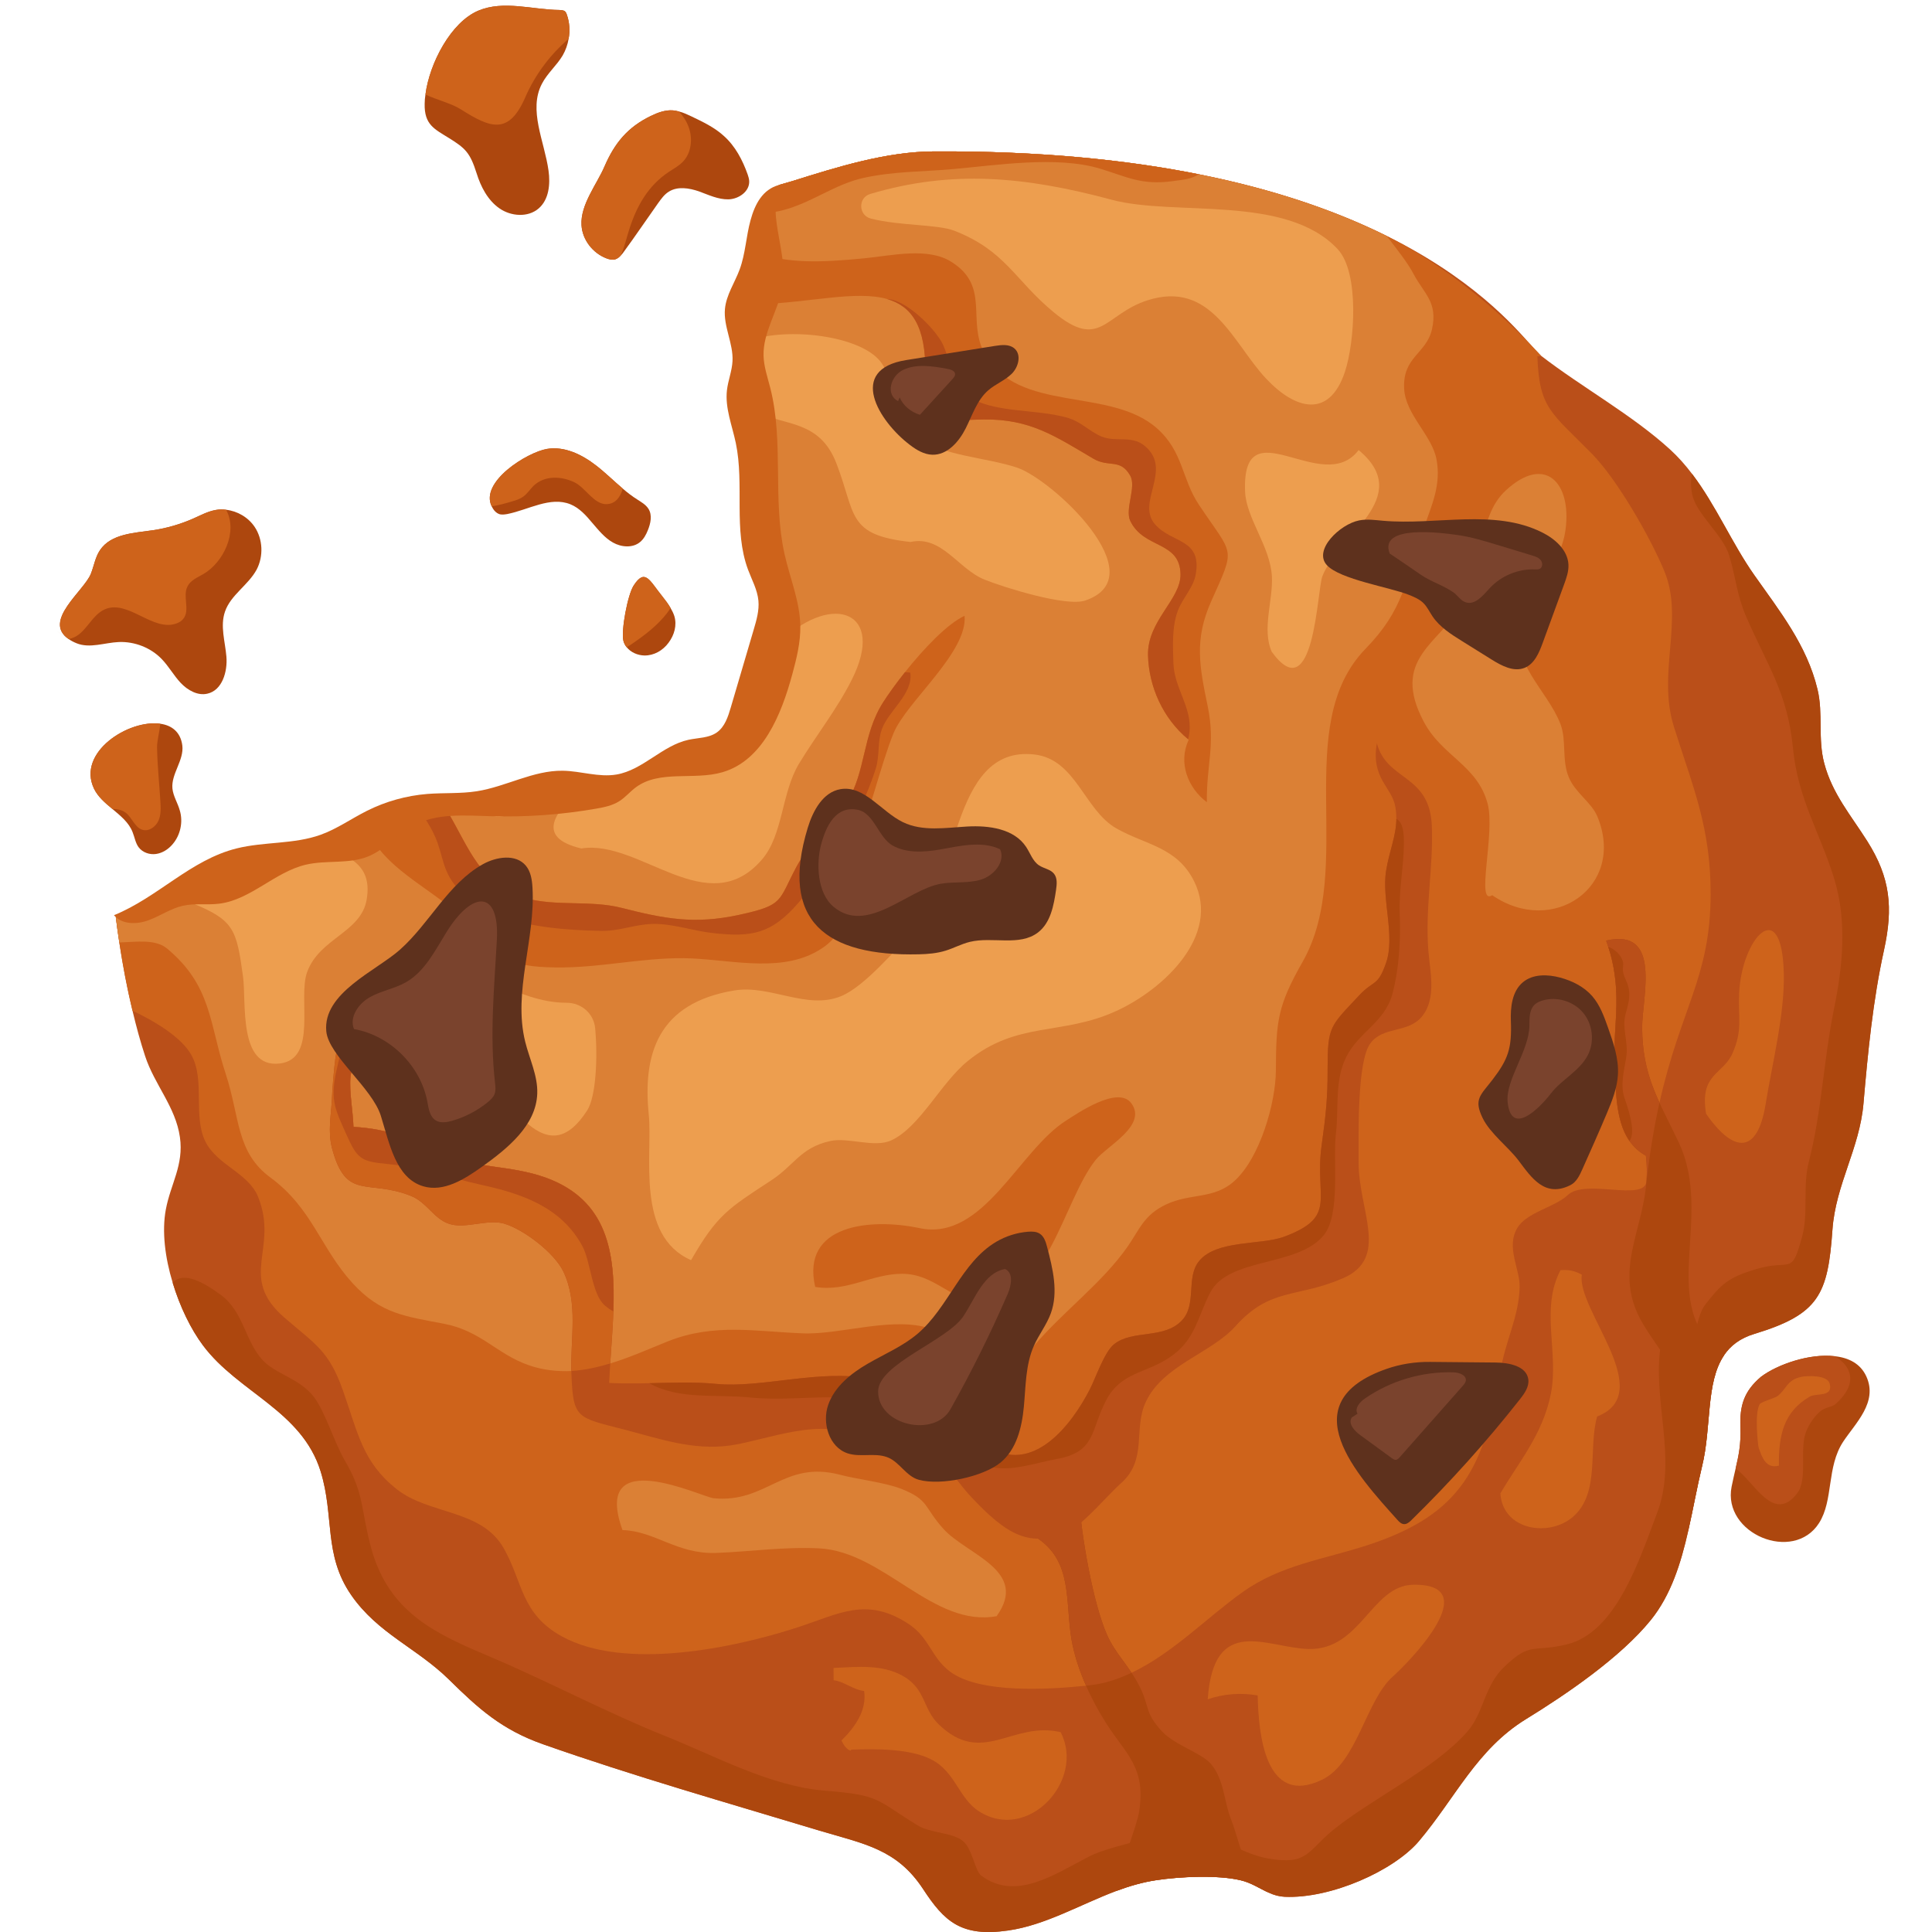 <svg xmlns="http://www.w3.org/2000/svg" xmlns:xlink="http://www.w3.org/1999/xlink" width="500" zoomAndPan="magnify" viewBox="0 0 375 375" height="500" preserveAspectRatio="xMidYMid meet" version="1.0"><defs><clipPath id="96cf008fbd"><path d="M 22.148 29.348 L 366.645 29.348 L 366.645 375 L 22.148 375 Z M 22.148 29.348 " clip-rule="nonzero"/></clipPath><clipPath id="245d7f1e36"><path d="M 33.176 91.578 L 366.645 91.578 L 366.645 375 L 33.176 375 Z M 33.176 91.578 " clip-rule="nonzero"/></clipPath></defs><g clip-path="url(#96cf008fbd)"><path fill="#ba4f19" d="M 362.402 163.215 C 359.195 158.156 355.652 154.059 354.086 148.164 C 352.812 143.395 353.906 138.488 352.781 133.82 C 350.723 125.215 345.406 118.59 340.508 111.625 C 336.203 105.523 333.074 98.09 328.434 91.984 C 327.156 90.289 325.75 88.699 324.188 87.266 C 316.859 80.559 306.953 75.109 299.133 69.059 C 299.105 69.035 299.055 69.008 299.027 68.98 C 298.848 68.852 298.633 68.648 298.379 68.379 C 298.109 68.102 297.777 67.703 297.414 67.285 C 290.375 59.305 264.461 28.945 181.25 29.387 C 171.996 29.441 162.609 32.387 153.797 35.152 C 152.949 35.414 152.066 35.656 151.172 35.91 C 133.035 78.785 173.652 141.512 127.746 150.125 C 94.262 159.258 67.191 156.812 33.391 174.484 C 29.961 176.277 26.223 177.43 22.48 178.039 C 23.211 183.941 24.301 190.262 25.719 196.184 C 26.449 199.262 27.258 202.234 28.172 205 C 29.996 210.555 34.09 214.855 34.922 220.727 C 35.703 226.148 33.098 229.828 32.184 234.785 C 31.402 238.984 32.027 244.094 33.516 248.973 C 34.898 253.562 37.008 257.945 39.406 261.152 C 46.262 270.309 58.594 273.801 62.242 285.617 C 64.926 294.305 62.762 301.762 68.16 309.586 C 73.324 317.074 80.91 319.863 87.164 326.02 C 92.875 331.652 97.41 335.746 105.414 338.562 C 123.062 344.773 141.129 349.91 159.012 355.309 C 167.746 357.918 174.055 358.883 179.164 366.652 C 183.281 372.941 186.539 376.02 195.641 374.715 C 202.887 373.695 209.613 369.68 216.703 367.02 C 219.23 366.078 221.812 365.324 224.473 364.934 C 228.957 364.254 236.387 363.891 240.816 364.961 C 242.875 365.43 244.52 366.602 246.316 367.387 C 247.258 367.828 248.246 368.113 249.367 368.168 C 258.281 368.559 270.484 363.16 275.41 357.367 C 282.555 348.891 286.621 339.582 296.188 333.688 C 304.008 328.887 314.566 321.691 320.43 314.438 C 324.344 309.586 326.27 303.406 327.68 297.145 C 328.645 292.895 329.402 288.59 330.363 284.625 C 332.242 276.984 331.043 268.352 334.641 263.055 C 335.891 261.203 337.742 259.746 340.531 258.91 C 353.098 255.078 354.789 251.27 355.68 238.645 C 356.305 229.934 360.945 222.914 361.699 214.203 C 362.559 204.242 363.523 194.199 365.688 184.395 C 367.484 176.203 366.941 170.359 362.402 163.215 " fill-opacity="1" fill-rule="nonzero"/></g><path fill="#ce631b" d="M 324.914 141.098 C 321.605 130.586 326.922 120.309 323.066 110.895 C 320.43 104.504 313.992 93.184 309.016 88.098 C 301.062 80.016 298.77 79.309 298.402 69.164 C 298.613 69.164 298.871 69.137 299.133 69.059 C 299.105 69.035 286.047 54.168 269.18 45.82 C 251.453 37.004 223.871 29.152 181.25 29.387 C 171.996 29.441 162.609 32.387 153.797 35.152 C 152.949 35.41 152.066 35.656 151.172 35.91 C 133.035 78.785 173.652 141.512 127.746 150.125 C 94.262 159.258 67.191 156.812 33.391 174.484 C 29.961 176.277 26.223 177.43 22.48 178.039 C 22.68 179.648 22.902 181.281 23.164 182.934 C 23.816 187.34 24.676 191.879 25.719 196.184 C 29.785 198.086 35.207 201.242 37.164 204.816 C 39.848 209.719 37.426 216.555 39.848 221.535 C 42.117 226.176 48.191 227.613 50.094 232.305 C 54.16 242.398 46.105 247.824 55.152 255.703 C 61.227 260.969 63.832 262.117 66.594 269.969 C 69.488 278.184 70.352 283.738 76.945 289.008 C 83.305 294.07 93.422 292.867 97.773 300.512 C 101.504 307.059 101.086 313.238 109.062 317.621 C 121.211 324.297 142.301 319.941 154.789 315.875 C 162.895 313.238 168.188 309.875 176.297 315.168 C 180.441 317.879 180.703 321.637 184.324 324.402 C 190.086 328.809 203.73 327.922 210.812 327.191 C 211.121 327.16 211.414 327.121 211.695 327.086 C 214.492 326.777 217.121 325.863 219.621 324.688 C 227.598 320.934 234.297 313.918 241.207 309.012 C 248.691 303.691 256.953 302.699 265.609 299.859 C 283.883 293.859 288.156 284.574 291.207 266.289 C 292.199 260.188 294.781 255.727 294.961 249.887 C 295.066 246.312 292.25 242.141 294.52 238.332 C 296.344 235.281 301.82 234.316 304.293 231.965 C 307.684 228.734 319.082 233.258 319.57 229.367 C 320.324 223.375 321.137 218.352 322.102 214.051 C 326.219 195.633 331.98 189.738 332.035 173.648 C 332.059 160.582 328.617 152.859 324.914 141.098 " fill-opacity="1" fill-rule="nonzero"/><path fill="#ad470e" d="M 246.316 367.387 C 244.52 366.602 242.875 365.43 240.816 364.961 C 236.387 363.891 228.957 364.254 224.473 364.934 C 221.812 365.324 219.23 366.078 216.703 367.02 C 217.59 361.492 220.586 354.867 221.109 351.578 C 222.465 342.945 218.449 340.414 214.695 334.469 C 211.543 329.461 208.57 323.148 207.785 316.969 C 206.82 309.273 207.918 301.973 199.965 297.719 C 199.863 296.625 199.965 295.555 199.965 294.484 C 203.434 293.336 206.145 291.512 209.43 290.91 C 209.848 297.824 212.141 311.23 214.902 317.387 C 216.52 321.012 219.051 323.203 221.109 327.168 C 223.246 331.312 222.02 332.227 225.539 336.062 C 228.094 338.797 233.281 340.234 235.105 342.449 C 237.609 345.477 237.586 349.648 238.863 352.91 C 240.27 356.457 240.895 360.5 243.059 363.812 C 244.023 365.301 245.145 366.445 246.316 367.387 " fill-opacity="1" fill-rule="nonzero"/><path fill="#ba4f19" d="M 219.621 324.688 C 217.121 325.863 214.492 326.777 211.695 327.086 C 211.414 327.121 211.121 327.168 210.812 327.191 C 209.352 323.906 208.23 320.41 207.785 316.969 C 206.82 309.273 207.918 301.973 199.965 297.719 C 199.863 296.625 199.965 295.555 199.965 294.484 C 203.434 293.336 206.145 291.512 209.43 290.91 C 209.848 297.824 212.141 311.23 214.902 317.387 C 216.156 320.176 217.926 322.133 219.621 324.688 " fill-opacity="1" fill-rule="nonzero"/><path fill="#963708" d="M 235.891 96.941 C 226.164 103.277 209.898 103.41 202.652 92.559 C 197.254 84.527 202.18 73.598 195.172 65.434 C 188.418 57.559 176.113 57.738 167.199 52.809 C 161.93 49.887 156.117 48.793 150.984 45.926 C 150.004 45.387 149.199 44.738 148.461 44.047 C 147.25 48.824 146.57 53.766 146.305 58.801 C 149.934 59.34 153.559 59.945 157.16 60.766 C 157.656 60.895 158.047 61.262 158.227 61.703 C 161.801 70.023 171.602 65.512 178.59 67.648 C 185.523 69.762 190.477 77.43 193.84 83.691 C 200.957 96.992 207.031 111.754 225.984 108.754 C 232.891 107.66 237.844 103.434 238.234 98.352 C 238.34 97.098 236.961 96.262 235.891 96.941 " fill-opacity="1" fill-rule="nonzero"/><path fill="#963708" d="M 139.902 145.379 C 140.152 148.082 140.41 150.738 140.348 153.34 C 140.102 163.223 133.41 163.852 130.535 172.656 C 127.578 181.73 131.438 193.602 124.738 200.199 C 116.969 207.855 94.383 224.074 108.398 235.805 C 113.297 230.07 112.723 221.035 116.609 214.148 C 119.242 209.48 124.402 207.145 127.25 202.715 C 130.625 197.473 130.09 191.047 131.406 185.352 C 132.387 181.113 133.637 175.301 136.715 172.141 C 142.383 166.32 148.039 168.453 149.238 158.844 C 149.988 152.848 146.027 149.176 144.742 144.371 C 144.496 143.453 144.336 142.516 144.207 141.57 C 143 142.992 141.547 144.25 139.902 145.379 " fill-opacity="1" fill-rule="nonzero"/><path fill="#ad470e" d="M 334.641 263.055 C 331.043 268.352 332.242 276.984 330.363 284.625 C 329.402 288.59 328.645 292.895 327.68 297.145 C 326.246 289.895 328.488 281.234 327.523 274.012 C 326.531 266.578 322.621 263.16 318.922 257.004 C 311.984 245.398 321.031 236.898 319.465 224.324 C 313.133 220.855 313.73 212.066 313.395 205.52 C 313.082 198.816 315.18 191.949 311.75 182.57 C 322.699 180.012 318.684 193.73 318.738 199.523 C 318.816 209.016 322.047 213.711 325.855 221.77 C 332.867 236.66 321.215 253.59 334.641 263.055 " fill-opacity="1" fill-rule="nonzero"/><path fill="#ba4f19" d="M 319.57 229.367 C 319.703 227.75 319.676 226.074 319.465 224.324 C 318.164 223.621 317.148 222.68 316.363 221.586 C 316.34 221.535 316.312 221.508 316.262 221.457 C 313.34 217.203 313.656 210.684 313.395 205.52 C 313.133 199.73 314.645 193.836 312.871 186.297 C 312.664 185.465 312.457 184.629 312.141 183.77 C 312.039 183.379 311.906 182.961 311.75 182.57 C 322.699 180.012 318.684 193.73 318.738 199.523 C 318.789 205.625 320.145 209.746 322.102 214.051 C 321.137 218.352 320.273 223.371 319.57 229.367 " fill-opacity="1" fill-rule="nonzero"/><path fill="#db8035" d="M 278.824 89.168 C 277.965 84.5 272.805 80.484 272.543 75.449 C 272.23 69.215 276.844 68.695 277.938 63.945 C 279.141 58.652 276.426 57.062 274.367 53.176 C 273.273 51.062 271.238 48.508 269.18 45.82 C 259.926 41.23 248.012 36.875 232.656 33.82 C 218.582 31.004 201.637 29.285 181.25 29.387 C 171.996 29.441 162.609 32.387 153.797 35.152 C 152.949 35.41 152.066 35.656 151.172 35.91 C 133.035 78.785 173.652 141.512 127.746 150.125 C 94.262 159.258 67.191 156.812 33.391 174.484 C 29.961 176.277 26.223 177.43 22.48 178.039 C 22.68 179.648 22.902 181.281 23.164 182.934 C 26.504 182.828 30.152 182.23 32.418 184.105 C 41.152 191.383 40.578 198.609 43.812 208.441 C 46.602 216.945 45.793 223.672 52.547 228.602 C 60.602 234.551 62.164 242.164 68.422 249.051 C 73.922 255.078 78.746 255.492 86.227 256.953 C 93.395 258.336 96.367 262.797 102.625 264.988 C 105.414 265.949 108.203 266.238 110.914 266.109 C 113.469 265.949 115.996 265.379 118.445 264.648 C 122.383 263.449 126.137 261.754 129.656 260.344 C 138.598 256.797 146.551 258.441 155.883 258.805 C 163.391 259.094 173.922 255.23 181.172 258.102 C 191.91 262.328 190.375 273.176 200.672 261.23 C 206.691 254.242 213.887 249.078 218.891 241.93 C 221.188 238.617 222.074 235.773 226.375 233.766 C 231.039 231.574 235.578 232.801 239.512 229.305 C 244.598 224.797 247.621 213.945 247.645 207.816 C 247.699 198.242 247.934 195.297 252.836 186.688 C 263.262 168.352 250.516 140.914 265.035 125.945 C 272.543 118.223 272.699 112.98 276.348 102.496 C 277.887 98.09 279.766 94.098 278.824 89.168 " fill-opacity="1" fill-rule="nonzero"/><path fill="#ba4f19" d="M 277.914 160.242 C 277.469 150.172 269.18 151.66 267.25 144.254 C 266.051 151.141 270.223 152.758 270.848 156.668 C 270.977 157.449 271.031 158.207 271.031 158.91 C 271.004 162.352 269.648 165.145 269.023 169.109 C 268.188 174.535 270.82 181.707 269.051 186.844 C 267.406 191.617 266.676 190.105 263.758 193.262 C 258.18 199.234 257.684 199.129 257.684 207.555 C 257.707 213.031 257.344 216.477 256.535 222.238 C 255.078 232.645 259.797 236.141 249.16 240.078 C 244.727 241.695 236.152 240.625 232.762 244.746 C 230.102 247.957 232.395 253.195 229.371 256.328 C 225.879 259.98 219.805 258.047 216.234 260.918 C 214.383 262.379 212.715 267.332 211.543 269.656 C 208.047 276.488 200.41 286.609 191.469 280.559 C 189.773 279.41 189.434 275.027 187.738 273.855 C 185.133 272.082 182.605 273.148 179.996 272.16 C 176.633 270.855 172.047 268.324 168.711 267.621 C 159.531 265.691 147.723 269.473 139.043 268.613 C 134.766 268.195 130.359 268.375 126.008 268.48 C 123.375 268.535 120.793 268.559 118.242 268.43 C 118.891 252.625 122.906 234.785 105.988 228.602 C 98.895 226.02 91.699 226.855 84.871 223.727 C 78.824 220.961 76.164 219.211 68.605 218.719 C 68.523 215.719 67.77 211.961 68.031 209.066 C 68.215 206.902 70.793 199.652 70.297 198.398 C 67.117 190.312 65.242 204.609 65.086 205.52 C 64.875 206.98 64.484 211.387 64.434 213.086 C 64.301 216.344 63.57 219.578 64.457 222.914 C 67.195 233.195 71.367 228.758 79.812 232.148 C 82.836 233.375 84.195 236.531 87.113 237.523 C 90.266 238.617 94.594 236.559 97.828 237.496 C 101.66 238.617 107.574 243.156 109.324 246.758 C 112.348 253.043 110.629 260.059 110.914 266.758 C 111.254 275.418 111.98 275.105 121.082 277.453 C 127.781 279.176 134.48 281.602 141.781 280.559 C 148.766 279.566 160.211 274.609 166.938 279.383 C 169.129 280.949 171.891 281.34 174.523 280.816 C 181.434 279.438 184.324 286.113 188.496 290.547 C 195.43 297.93 199.992 300.641 207.527 297.145 C 210.211 295.922 215.219 289.973 217.562 287.914 C 222.801 283.297 219.91 277.375 222.41 272.082 C 225.723 265.012 235.105 262.641 239.75 257.473 C 246.578 249.832 251.637 251.996 260.605 248.137 C 269.859 244.176 263.629 234.914 263.707 225.5 C 263.73 220.672 263.34 206.016 266 202.492 C 268.504 199.156 273.195 200.59 275.934 197.383 C 278.93 193.836 277.547 188.461 277.234 184.422 C 276.609 176.125 278.25 168.172 277.914 160.242 " fill-opacity="1" fill-rule="nonzero"/><path fill="#ce631b" d="M 119.047 254.527 C 118.941 257.867 118.656 261.281 118.445 264.648 C 115.996 265.379 113.469 265.953 110.914 266.109 C 110.73 259.613 112.242 252.832 109.324 246.758 C 107.574 243.156 101.66 238.617 97.828 237.496 C 94.594 236.559 90.266 238.617 87.113 237.523 C 84.195 236.531 82.836 233.375 79.812 232.148 C 71.367 228.758 67.195 233.191 64.457 222.914 C 63.57 219.578 64.301 216.344 64.434 213.086 C 64.484 211.387 64.875 206.98 65.086 205.52 C 65.188 204.895 66.152 197.645 67.82 196.207 C 68.082 195.949 68.367 195.871 68.656 195.973 C 69.152 196.156 69.699 196.887 70.273 198.348 L 70.297 198.398 C 70.793 199.652 68.215 206.902 68.031 209.066 C 67.77 211.961 68.523 215.719 68.605 218.719 C 76.164 219.211 78.824 220.961 84.871 223.727 C 91.699 226.855 98.895 226.02 105.988 228.602 C 118.004 232.984 119.465 243.285 119.047 254.527 " fill-opacity="1" fill-rule="nonzero"/><path fill="#ce631b" d="M 232.684 97.934 C 229.348 92.926 229.688 87.707 224.602 83.168 C 215.398 74.98 197.57 80.379 191.105 68.613 C 187.609 62.227 192.277 55.625 184.664 50.828 C 180.102 47.934 173.219 49.602 167.664 50.148 C 159.121 50.988 152.734 51.109 147.375 49.117 C 146.812 52.375 146.457 55.695 146.289 59.051 C 146.684 59.055 147.066 59.055 147.41 59.043 C 157.059 58.754 166.18 56.305 172.23 58.051 C 176.895 59.41 179.762 63.242 179.605 72.504 C 179.398 83.379 181.434 81.551 190.922 81.422 C 199.941 81.293 204.84 84.684 212.191 89.012 C 215.219 90.812 217.406 88.906 219.359 92.297 C 220.641 94.488 218.293 98.793 219.387 101.113 C 222.02 106.594 229.008 104.949 229.137 111.441 C 229.242 116.32 222.672 120.492 222.828 127.195 C 222.984 133.324 225.773 139.48 230.598 143.473 C 230.648 143.523 230.676 143.574 230.727 143.602 C 228.617 148.062 230.598 152.965 234.246 155.703 C 234.168 148.398 235.941 144.543 234.43 137.16 C 232.812 129.336 231.77 124.195 235.082 116.738 C 239.93 105.887 239.461 108.129 232.684 97.934 " fill-opacity="1" fill-rule="nonzero"/><path fill="#ce631b" d="M 175.645 130.484 C 173.949 132.621 172.465 134.684 171.445 136.273 C 167.328 142.688 168.137 149.73 164.355 155.781 C 161.461 160.398 157.133 163.449 154.578 168.273 C 151.008 174.953 152.234 175.656 143.527 177.559 C 134.793 179.465 128.98 178.344 120.586 176.203 C 114.613 174.691 107.863 175.969 102.023 174.328 C 93.293 171.852 90.973 164.445 87.031 157.805 C 81.699 158.652 76.383 159.59 71.039 160.75 C 71.523 161.656 72.09 162.652 72.879 163.816 C 77.078 169.969 85.262 173.414 90.66 179.098 C 97.098 185.828 98.062 187.652 107.969 187.785 C 116.57 187.863 124.312 185.906 132.785 185.984 C 140.918 186.09 150.617 188.828 158.098 184.914 C 167.25 180.117 161.594 173.805 165.633 165.277 C 168.473 159.223 170.871 148.609 173.43 142.324 C 175.93 136.219 187.871 126.598 187.219 119.527 C 183.805 121.117 179.242 125.969 175.645 130.484 " fill-opacity="1" fill-rule="nonzero"/><path fill="#db8035" d="M 120.824 296.984 C 127.18 297.184 131.414 301.707 139.016 301.422 C 145.602 301.176 152.156 300.195 158.984 300.535 C 171.57 301.164 181.113 315.949 193.441 313.699 C 199.812 304.852 187.656 301.777 183.145 296.785 C 179.266 292.496 180.418 291.152 174.957 288.992 C 171.793 287.738 166.422 287.137 163.062 286.254 C 152.09 283.371 148.863 291.805 138.531 290.809 C 136.184 290.586 114.75 280.086 120.824 296.984 " fill-opacity="1" fill-rule="nonzero"/><path fill="#db8035" d="M 289.637 173.758 C 301.434 181.895 315.668 172.035 310.043 158.469 C 308.922 155.762 305.773 153.914 304.504 150.871 C 303.094 147.5 304.109 143.734 302.883 140.539 C 300.336 133.902 293.098 128.777 294.961 120.484 C 296.41 114.051 302.824 110.742 303.879 102.73 C 305.059 93.793 299.965 88.113 292.293 95.172 C 286.387 100.602 288.344 110.742 284.328 116.934 C 279.066 125.055 269.98 127.988 276.328 140.035 C 279.918 146.855 286.73 148.457 288.75 156 C 290.266 161.672 286.363 175.902 289.637 173.758 " fill-opacity="1" fill-rule="nonzero"/><path fill="#ed9e4f" d="M 231.797 171.098 C 228.484 164.379 222.359 164.012 216.695 160.797 C 210.43 157.238 208.863 147.367 200.762 146.445 C 184.199 144.562 186.09 171.941 177.227 180.84 C 173.754 184.328 167.801 191.496 163.242 193.359 C 156.594 196.078 149.508 191.094 142.531 192.246 C 127.613 194.711 124.742 204.676 125.926 216.363 C 126.711 224.109 123.32 239.852 134.137 244.598 C 139.18 235.801 141.367 234.555 149.754 229.066 C 154.152 226.188 155.371 222.754 161.137 221.473 C 164.66 220.684 169.703 222.871 173.008 221.336 C 178.574 218.746 182.602 210.203 187.836 205.949 C 197.512 198.094 206.043 201.102 216.691 196.223 C 225.895 192.004 236.961 181.582 231.797 171.098 " fill-opacity="1" fill-rule="nonzero"/><path fill="#ed9e4f" d="M 197.344 90.742 C 191.262 88.75 183.418 88.574 178.117 84.996 C 172.461 81.176 174.922 76.344 171.207 70.613 C 167.848 65.426 154.16 63.484 146.176 65.855 C 146.23 70.578 146.531 75.328 146.973 80.059 C 152.531 82.633 159.133 81.629 162.332 89.906 C 166.211 99.934 164.301 103.824 176.734 105.199 C 182.809 103.848 185.98 110.465 191.129 112.516 C 194.945 114.039 206.98 117.816 210.652 116.559 C 224.445 111.848 204.238 93.004 197.344 90.742 " fill-opacity="1" fill-rule="nonzero"/><path fill="#ed9e4f" d="M 259.645 48.363 C 249.645 37.641 228.004 42.051 215.805 38.777 C 198.887 34.234 184.742 32.941 168.914 37.645 C 166.508 38.359 166.605 41.805 169.035 42.426 C 174.617 43.855 181.977 43.52 185.234 44.785 C 195.145 48.645 196.961 54.348 204.488 60.578 C 213.578 68.098 214.363 61.012 222.645 58.316 C 235.137 54.254 239.301 66.598 245.711 73.449 C 251.391 79.52 258.016 81.332 261.059 72.141 C 262.934 66.48 263.918 52.941 259.645 48.363 " fill-opacity="1" fill-rule="nonzero"/><path fill="#ed9e4f" d="M 96.883 158.492 C 99.453 158.414 101.422 157.18 103.008 155.305 C 99.738 155.84 96.5 156.336 93.281 156.832 C 94.254 157.898 95.414 158.535 96.883 158.492 " fill-opacity="1" fill-rule="nonzero"/><path fill="#ed9e4f" d="M 37.402 175.344 C 45.422 178.621 45.914 180.402 47.164 189.5 C 47.852 194.516 46.203 207.352 54.262 206.43 C 61.738 205.578 57.75 193.816 59.613 188.684 C 62.008 182.094 70.051 181.027 71.164 174.648 C 72.586 166.504 65.598 165.988 61.266 163.184 C 52.398 165.684 43.328 169.109 33.758 174.297 C 35.125 174.629 36.461 174.957 37.402 175.344 " fill-opacity="1" fill-rule="nonzero"/><path fill="#ed9e4f" d="M 151.84 124.188 C 151.246 124.738 150.73 125.211 150.227 125.676 C 148.875 138.098 143.266 147.211 127.746 150.125 C 122.352 151.594 117.129 152.73 112.004 153.711 C 108.109 157.449 103.699 162.523 112.836 164.688 C 124.168 162.848 137.363 179.07 147.898 166.832 C 152.023 162.039 151.664 153.891 155.09 148.227 C 158.457 142.66 162.473 137.664 165.391 131.816 C 171.918 118.73 161.711 115.031 151.84 124.188 " fill-opacity="1" fill-rule="nonzero"/><path fill="#ed9e4f" d="M 83.059 187.195 C 92.223 187.023 100.191 194.648 109.977 194.637 C 112.852 194.633 115.262 196.734 115.523 199.598 C 116.043 205.273 115.68 212.871 113.984 215.512 C 106.176 227.668 99.762 213.73 94.641 210.816 C 88.797 207.488 80.406 215.059 76.441 209.535 C 75.371 208.039 76.258 197.898 77.945 191.34 C 78.555 188.977 80.621 187.238 83.059 187.195 " fill-opacity="1" fill-rule="nonzero"/><path fill="#ed9e4f" d="M 246.844 126.508 C 244.898 122.184 247.121 116.484 246.875 111.891 C 246.566 106.07 241.875 100.582 241.672 95.43 C 240.992 78.547 256.723 96.609 263.707 87.355 C 274.766 96.543 259.602 104.113 256.672 111.855 C 255.613 114.664 255.105 137.891 246.844 126.508 " fill-opacity="1" fill-rule="nonzero"/><path fill="#ce631b" d="M 178.508 238.383 C 190.871 240.988 197.715 223.348 206.906 217.52 C 209.016 216.184 217 210.609 219.594 214.148 C 222.754 218.465 214.832 222.426 212.668 225.137 C 206.227 233.207 203.395 252.988 190.047 252.586 C 184.512 252.418 181.418 247.254 175.102 247.242 C 169.215 247.234 164.367 250.816 158.23 249.789 C 155.434 237.66 168.961 236.371 178.508 238.383 " fill-opacity="1" fill-rule="nonzero"/><g clip-path="url(#245d7f1e36)"><path fill="#ad470e" d="M 362.402 163.215 C 359.195 158.156 355.652 154.059 354.086 148.164 C 352.812 143.395 353.906 138.488 352.781 133.82 C 350.723 125.215 345.406 118.59 340.508 111.625 C 336.203 105.523 333.074 98.09 328.434 91.984 C 328.148 93.027 328.148 94.309 328.434 95.871 C 329.137 99.703 334.434 103.801 335.629 107.816 C 336.984 112.305 337.09 115.406 338.914 119.656 C 343.086 129.281 346.973 134.473 348.012 145.191 C 348.977 155.105 353.227 161.543 355.988 170.465 C 358.547 178.629 357.684 187.574 355.988 195.766 C 353.93 205.859 353.594 215.848 351.09 225.5 C 349.863 230.219 351.039 235.41 349.812 239.949 C 347.648 247.902 347.754 244.25 340.844 246.34 C 335.293 248.008 334.094 249.312 331.145 253.016 C 328.098 256.848 331.016 262.066 322.414 260.711 C 320.535 271.559 325.699 282.984 321.656 293.625 C 318.27 302.57 313.73 316.891 304.086 319.184 C 297.438 320.777 297.18 318.609 292.094 323.41 C 288.004 327.27 288.105 332.305 284.848 336.062 C 278.539 343.312 266.105 349.23 258.777 355.18 C 253.695 359.352 253.875 362.062 246.16 360.734 C 241.262 359.898 233.309 355.594 230.859 351.137 C 228.488 356.953 217.016 357.449 211.359 360.367 C 204.477 363.918 197.125 369.027 190.449 364.047 C 189.25 363.16 188.73 358.855 186.934 357.367 C 184.898 355.648 180.598 355.855 178.043 354.266 C 169.961 349.285 170.848 348.422 160.316 347.59 C 149.496 346.754 138.73 340.781 129.031 336.922 C 117.875 332.461 106.457 326.383 95.273 321.637 C 84.949 317.254 75.484 313.238 72.02 300.379 C 69.957 292.738 70.766 290 66.91 283.453 C 64.875 279.957 63.184 274.191 60.965 271.195 C 58.176 267.516 53.43 266.734 50.902 263.918 C 47.539 260.188 47.277 254.684 42.977 251.422 C 39.668 248.973 35.652 246.652 33.516 248.973 C 34.898 253.562 37.008 257.945 39.406 261.152 C 46.262 270.309 58.594 273.801 62.242 285.617 C 64.926 294.305 62.762 301.762 68.16 309.586 C 73.324 317.074 80.91 319.863 87.164 326.02 C 92.875 331.652 97.41 335.746 105.414 338.562 C 123.062 344.773 141.129 349.91 159.012 355.309 C 167.746 357.918 174.055 358.883 179.164 366.652 C 183.281 372.941 186.539 376.02 195.641 374.715 C 202.887 373.695 209.613 369.68 216.703 367.02 C 219.23 366.078 221.812 365.324 224.473 364.934 C 228.957 364.254 236.387 363.891 240.816 364.961 C 242.875 365.43 244.52 366.602 246.316 367.387 C 247.258 367.828 248.246 368.113 249.367 368.168 C 258.281 368.559 270.484 363.16 275.41 357.367 C 282.555 348.891 286.621 339.582 296.188 333.688 C 304.008 328.887 314.566 321.691 320.43 314.438 C 324.344 309.586 326.27 303.406 327.68 297.145 C 328.645 292.895 329.402 288.59 330.363 284.625 C 332.242 276.984 331.043 268.352 334.641 263.055 C 335.891 261.203 337.742 259.746 340.531 258.91 C 353.098 255.078 354.789 251.27 355.68 238.645 C 356.305 229.934 360.945 222.914 361.699 214.203 C 362.559 204.242 363.523 194.199 365.688 184.395 C 367.484 176.203 366.941 170.359 362.402 163.215 " fill-opacity="1" fill-rule="nonzero"/></g><path fill="#ce631b" d="M 234.418 329.836 C 237.457 328.77 240.863 328.512 244.113 329.082 C 244.273 336.559 245.547 350.77 256.605 345.445 C 263.441 342.156 265.086 330.07 270.363 325.395 C 273.297 322.793 288.531 307.379 274.309 307.598 C 266.164 307.723 264.141 320.375 253.922 320.066 C 245.887 319.828 235.57 313.238 234.418 329.836 " fill-opacity="1" fill-rule="nonzero"/><path fill="#ce631b" d="M 165.195 339.602 C 170.098 339.438 176.473 339.395 180.652 341.453 C 185.48 343.836 186.008 349.023 190.047 351.594 C 199.578 357.66 210.711 345.539 205.867 336.207 C 196.402 334.012 190.695 342.945 182.156 334.652 C 179.125 331.707 179.68 327.875 175.402 325.387 C 171.289 322.992 166.52 323.531 161.785 323.75 C 161.797 323.809 161.812 326.066 161.805 326.133 C 163.84 326.363 165.555 327.973 167.723 328.215 C 168.281 331.945 166.004 335.191 163.336 337.824 C 164.121 339.645 165.309 340.047 165.195 339.602 " fill-opacity="1" fill-rule="nonzero"/><path fill="#ce631b" d="M 291.215 289.879 C 291.738 297.16 300.852 298.387 305.391 294.344 C 310.652 289.656 308.223 281.133 310.004 274.941 C 321.797 270.371 305.926 254.133 307.035 247.414 C 305.578 246.621 304.512 246.438 302.902 246.531 C 298.922 253.988 302.617 262.578 301.02 270.543 C 299.438 278.43 294.797 283.758 291.215 289.879 " fill-opacity="1" fill-rule="nonzero"/><path fill="#ce631b" d="M 331.152 216.184 C 336.656 224.074 341.145 223.871 342.688 214.406 C 344.004 206.355 346.406 196.895 346.238 189.027 C 345.902 173.449 338.035 182.07 337.562 192.855 C 337.352 197.652 338.289 199.863 336.277 204.445 C 334.445 208.605 329.828 208.371 331.152 216.184 " fill-opacity="1" fill-rule="nonzero"/><path fill="#ce631b" d="M 181.25 29.387 C 171.996 29.441 162.609 32.387 153.797 35.152 C 152.949 35.41 152.066 35.656 151.172 35.91 C 150.422 37.68 149.758 39.477 149.199 41.309 C 150.027 41.188 150.891 41.078 151.816 40.84 C 157.656 39.352 161.879 35.777 167.746 34.5 C 173.559 33.25 178.852 33.352 184.848 32.832 C 193.266 32.102 205.051 30.195 213.496 32.727 C 218.656 34.293 221.602 36.012 227.652 35.152 C 229.242 34.918 231.328 34.812 232.656 33.82 C 218.582 31.004 201.637 29.285 181.25 29.387 " fill-opacity="1" fill-rule="nonzero"/><path fill="#ba4f19" d="M 175.645 130.484 C 173.949 132.621 172.465 134.684 171.445 136.273 C 167.328 142.688 168.137 149.73 164.355 155.781 C 161.461 160.398 157.133 163.449 154.578 168.273 C 151.008 174.953 152.234 175.656 143.527 177.559 C 134.793 179.465 128.98 178.344 120.586 176.203 C 114.613 174.691 107.863 175.969 102.023 174.328 C 93.293 171.852 90.973 164.445 87.031 157.805 C 85.461 158.055 83.887 158.32 82.316 158.586 C 83.168 159.871 83.914 161.164 84.48 162.457 C 86.07 166.137 85.785 168.848 88.652 172.238 C 91.207 175.238 93.527 176.621 97.176 177.898 C 103.406 180.062 110.289 180.559 116.703 180.688 C 120.246 180.742 123.141 179.438 126.582 179.336 C 130.492 179.23 134.324 180.637 138.156 181.082 C 146.027 181.996 149.758 181.238 154.996 175.211 C 158.648 171.039 160.68 166.789 163.758 162.434 C 166.258 158.91 168.684 153.305 169.988 149.184 C 170.77 146.629 170.301 143.969 171.16 141.566 C 172.465 137.914 177.285 134.684 176.688 130.559 C 176.348 130.508 175.98 130.484 175.645 130.484 " fill-opacity="1" fill-rule="nonzero"/><path fill="#ba4f19" d="M 228.641 118.484 C 227.441 121.641 227.652 125.398 227.758 128.762 C 227.938 133.613 231.355 137.211 230.883 142.035 C 230.832 142.531 230.754 143.027 230.598 143.473 C 225.773 139.48 222.984 133.324 222.828 127.195 C 222.672 120.492 229.242 116.32 229.137 111.441 C 229.008 104.949 222.02 106.59 219.387 101.113 C 218.293 98.793 220.641 94.488 219.359 92.297 C 217.406 88.906 215.219 90.812 212.191 89.012 C 204.84 84.684 199.941 81.293 190.922 81.422 C 181.434 81.551 179.398 83.379 179.605 72.504 C 179.762 63.242 176.895 59.41 172.23 58.051 C 175.957 58.156 181.719 64.027 183.047 66.922 C 185.184 71.59 183.645 74.668 188.887 77.484 C 193.633 80.066 201.191 79.465 206.902 81.004 C 209.82 81.762 211.383 83.719 213.809 84.734 C 216.625 85.883 219.648 84.422 222.203 86.559 C 227.73 91.176 220.457 97.461 224.184 101.766 C 227.469 105.523 233.258 104.477 232.109 111.414 C 231.664 114.051 229.605 115.98 228.641 118.484 " fill-opacity="1" fill-rule="nonzero"/><path fill="#ba4f19" d="M 119.047 254.527 C 118.551 254.293 118.004 253.902 117.352 253.355 C 114.875 251.188 114.641 244.852 113.051 241.902 C 108.934 234.211 101.113 231.656 93.344 229.957 C 87.086 228.574 81.43 226.516 75.07 225.914 C 69.984 225.445 69.332 224.871 67.223 220.18 C 65.137 215.484 64.066 213.684 65.242 208.102 C 66.125 203.957 67.168 200.227 67.82 196.207 C 67.898 195.766 67.977 195.324 68.031 194.879 C 68.266 195.297 68.48 195.656 68.656 195.973 C 69.688 197.832 69.488 198.375 68.684 198.453 C 69.176 198.477 69.723 198.426 70.273 198.348 L 70.297 198.398 C 70.793 199.652 68.215 206.902 68.031 209.066 C 67.77 211.961 68.523 215.719 68.605 218.719 C 76.164 219.211 78.824 220.961 84.871 223.727 C 91.699 226.855 98.895 226.02 105.988 228.602 C 118.004 232.984 119.465 243.285 119.047 254.527 " fill-opacity="1" fill-rule="nonzero"/><path fill="#ad470e" d="M 272.492 163.762 C 272.492 161.676 272.41 159.773 271.031 158.91 C 271.004 162.352 269.648 165.145 269.023 169.109 C 268.188 174.535 270.82 181.707 269.051 186.844 C 267.406 191.617 266.676 190.105 263.758 193.262 C 258.18 199.234 257.684 199.129 257.684 207.555 C 257.707 213.031 257.344 216.477 256.535 222.238 C 255.078 232.645 259.797 236.141 249.16 240.078 C 244.727 241.695 236.152 240.625 232.762 244.746 C 230.102 247.957 232.395 253.195 229.371 256.328 C 225.879 259.98 219.805 258.047 216.234 260.918 C 214.383 262.379 212.715 267.332 211.543 269.656 C 208.047 276.488 200.41 286.609 191.469 280.559 C 189.773 279.41 189.434 275.027 187.738 273.855 C 185.133 272.082 182.605 273.148 179.996 272.16 C 176.633 270.855 172.047 268.324 168.711 267.621 C 159.531 265.691 147.723 269.473 139.043 268.613 C 134.766 268.195 130.359 268.375 126.008 268.48 C 131.848 271.742 138.73 270.566 145.559 271.246 C 151.086 271.82 156.664 271.141 162.062 271.223 C 165.973 271.297 168.578 273.098 172.305 274.012 C 176.242 274.977 178.434 275.5 181.719 277.793 C 185.078 280.168 188.105 283.559 192.172 284.68 C 196.031 285.75 201.113 283.922 204.973 283.219 C 212.871 281.836 211.594 277.586 214.773 271.664 C 217.59 266.395 222.309 266.578 226.895 263.555 C 232.086 260.16 232.422 255.57 234.953 250.797 C 238.574 243.992 251.922 245.945 256.953 239.738 C 260.266 235.645 258.672 225.082 259.301 220.047 C 259.898 215.066 258.988 209.746 261.332 205.102 C 263.73 200.332 268.762 198.426 270.25 192.973 C 271.551 188.176 271.891 182.516 271.684 177.48 C 271.5 172.684 272.465 168.352 272.492 163.762 " fill-opacity="1" fill-rule="nonzero"/><path fill="#ad470e" d="M 316.262 221.457 C 313.34 217.203 313.656 210.684 313.395 205.52 C 313.133 199.73 314.645 193.836 312.871 186.297 C 312.664 185.465 312.457 184.629 312.141 183.77 C 313.496 184.262 314.645 185.359 315.008 186.664 C 315.164 187.211 314.93 187.887 315.008 188.438 C 315.141 189.402 315.453 189.871 315.816 190.781 C 316.68 193.027 316.078 194.75 315.504 196.914 C 314.801 199.496 316.051 202.234 315.688 204.945 C 315.324 207.504 314.434 210.422 315.27 212.98 C 315.715 214.336 317.746 219.734 316.262 221.457 " fill-opacity="1" fill-rule="nonzero"/><path fill="#ad470e" d="M 357.762 279.828 C 354.504 284.785 355.914 291.176 353.07 295.633 C 348.09 303.43 334.301 297.695 336.102 288.566 C 336.359 287.234 336.648 286.113 336.883 285.043 C 337.48 282.488 337.926 280.375 337.82 277.039 C 337.637 272.812 338.523 270.02 341.809 267.23 C 344.988 264.832 351.219 262.664 356.094 263.238 C 358.859 263.523 361.152 264.699 362.273 267.203 C 364.516 272.184 360.16 276.203 357.762 279.828 " fill-opacity="1" fill-rule="nonzero"/><path fill="#ba4f19" d="M 356.25 272.551 C 355.652 273.074 354.246 273.176 353.355 273.906 C 352.156 274.898 351.141 276.438 350.57 277.871 C 349.211 281.234 350.957 287.105 348.82 289.867 C 344.207 295.844 340.453 287.496 336.883 285.043 C 337.48 282.488 337.926 280.375 337.82 277.039 C 337.637 272.812 338.523 270.02 341.809 267.23 C 344.988 264.832 351.219 262.664 356.094 263.238 C 359.484 265.172 360.684 268.637 356.25 272.551 " fill-opacity="1" fill-rule="nonzero"/><path fill="#ce631b" d="M 341.355 281 C 341.984 282.777 342.738 285.16 345.285 284.48 C 345.215 278.766 346.121 274.07 351.25 271.094 C 352.57 270.328 355.828 271.289 355.145 268.562 C 354.727 266.895 350.836 266.961 349.512 267.273 C 346.762 267.922 346.805 269.625 344.957 271.02 C 344.543 271.332 341.809 272.121 341.559 272.547 C 340.535 274.285 341.176 280.191 341.355 281 " fill-opacity="1" fill-rule="nonzero"/><path fill="#5e311d" d="M 103.352 172.238 C 103.262 170.75 103.023 169.18 102.07 168.031 C 100.137 165.703 96.367 166.273 93.723 167.746 C 86.969 171.516 83.426 179.168 77.652 184.316 C 73.023 188.445 62.621 192.719 63.332 200.18 C 63.781 204.887 72.227 211.145 73.922 216.578 C 75.582 221.891 76.797 228.645 82.121 230.25 C 86.082 231.441 90.105 228.922 93.473 226.523 C 98.52 222.93 104.074 218.441 104.281 212.246 C 104.398 208.793 102.77 205.555 101.941 202.199 C 99.531 192.441 103.965 182.273 103.352 172.238 " fill-opacity="1" fill-rule="nonzero"/><path fill="#7a432d" d="M 86.719 180.84 C 84.473 184.441 82.5 188.523 78.82 190.637 C 76.625 191.895 74.027 192.305 71.816 193.539 C 69.605 194.77 67.754 197.395 68.707 199.742 C 75.695 200.973 81.629 206.84 82.941 213.816 C 83.195 215.172 83.406 216.742 84.578 217.469 C 85.504 218.039 86.699 217.848 87.742 217.551 C 90.27 216.828 92.645 215.586 94.684 213.926 C 95.207 213.5 95.723 213.023 95.977 212.395 C 96.254 211.703 96.168 210.926 96.082 210.184 C 95.02 200.738 95.941 191.797 96.441 182.395 C 96.953 172.75 91.738 172.797 86.719 180.84 " fill-opacity="1" fill-rule="nonzero"/><path fill="#5e311d" d="M 194.203 283.883 C 197.312 281.34 198.348 277.062 198.727 273.062 C 199.109 269.062 199.047 264.906 200.672 261.23 C 201.637 259.047 203.164 257.133 203.973 254.891 C 205.453 250.797 204.355 246.273 203.25 242.062 C 202.992 241.078 202.672 240.008 201.816 239.457 C 201.156 239.031 200.32 239.016 199.535 239.078 C 197.355 239.254 195.219 239.934 193.34 241.047 C 186.566 245.062 184.109 253.781 178.109 258.875 C 175.238 261.316 171.695 262.797 168.438 264.688 C 165.176 266.578 162.016 269.105 160.762 272.66 C 159.508 276.215 160.938 280.906 164.516 282.09 C 166.996 282.906 169.699 281.934 172.168 282.824 C 174.602 283.707 175.828 286.531 178.328 287.223 C 182.648 288.414 190.848 286.629 194.203 283.883 " fill-opacity="1" fill-rule="nonzero"/><path fill="#7a432d" d="M 184.477 273.543 C 188.57 266.266 192.289 258.777 195.613 251.113 C 196.328 249.457 196.734 246.992 195.062 246.312 C 190.926 247.109 189.312 251.977 186.984 255.488 C 183.848 260.223 170.504 264.727 170.445 270.047 C 170.371 276.66 181.348 279.102 184.477 273.543 " fill-opacity="1" fill-rule="nonzero"/><path fill="#5e311d" d="M 204.582 169.59 C 203.879 168.711 202.602 168.586 201.668 167.961 C 200.449 167.145 199.98 165.613 199.172 164.391 C 196.848 160.859 191.973 160.188 187.754 160.426 C 183.535 160.668 179.066 161.43 175.266 159.586 C 171.031 157.531 167.754 152.379 163.117 153.18 C 159.727 153.766 157.797 157.359 156.793 160.648 C 151.266 178.734 160.25 185.66 178.355 185.23 C 180.094 185.191 181.852 185.043 183.516 184.531 C 185.117 184.039 186.609 183.219 188.234 182.82 C 192.641 181.742 197.895 183.75 201.488 180.98 C 203.922 179.102 204.539 175.75 204.98 172.711 C 205.137 171.641 205.258 170.434 204.582 169.59 " fill-opacity="1" fill-rule="nonzero"/><path fill="#7a432d" d="M 194.117 164.84 C 190.5 163.137 186.277 164.227 182.34 164.906 C 179.398 165.41 175.918 165.633 173.227 164.102 C 170.527 162.57 169.645 157.844 166.539 157.195 C 162.242 156.301 160.352 160.301 159.387 163.879 C 158.391 167.586 158.605 173.348 161.805 176.016 C 168.32 181.441 176.105 172.711 182.535 171.551 C 185.133 171.082 187.863 171.504 190.387 170.738 C 192.914 169.977 195.215 167.238 194.117 164.84 " fill-opacity="1" fill-rule="nonzero"/><path fill="#5e311d" d="M 271.219 294.988 C 271.57 295.383 271.984 295.805 272.512 295.832 C 273.074 295.867 273.551 295.445 273.957 295.051 C 281.473 287.695 288.516 279.855 295.02 271.594 C 295.906 270.469 296.832 269.164 296.645 267.742 C 296.309 265.16 292.93 264.492 290.328 264.465 L 277.566 264.344 C 274.699 264.316 271.824 264.758 269.121 265.703 C 250.316 272.281 263.535 286.414 271.219 294.988 " fill-opacity="1" fill-rule="nonzero"/><path fill="#7a432d" d="M 262.375 275.137 C 261.605 276.285 262.852 277.699 263.969 278.516 L 270.172 283.043 C 270.391 283.199 270.629 283.363 270.898 283.355 C 271.227 283.344 271.48 283.082 271.699 282.832 L 283.941 268.973 C 284.191 268.684 284.453 268.379 284.512 268.004 C 284.68 266.922 283.227 266.406 282.137 266.371 C 276.051 266.18 269.918 267.992 264.914 271.457 C 263.922 272.141 262.867 273.367 263.496 274.395 L 262.375 275.137 " fill-opacity="1" fill-rule="nonzero"/><path fill="#5e311d" d="M 196.895 67.629 C 195.898 66.773 194.414 66.934 193.121 67.141 L 175.879 69.891 C 164.414 71.723 170.508 81.742 176.656 86.395 C 177.922 87.355 179.371 88.215 180.957 88.262 C 183.855 88.348 186.117 85.766 187.426 83.176 C 188.734 80.59 189.637 77.652 191.824 75.754 C 193.227 74.535 195.051 73.855 196.375 72.551 C 197.699 71.25 198.305 68.836 196.895 67.629 " fill-opacity="1" fill-rule="nonzero"/><path fill="#7a432d" d="M 174.625 77.137 C 175.273 78.688 176.758 79.965 178.555 80.512 L 184.828 73.629 C 185.137 73.293 185.461 72.898 185.363 72.477 C 185.23 71.918 184.461 71.695 183.812 71.578 C 180.996 71.062 177.898 70.582 175.363 71.766 C 172.832 72.949 171.844 76.586 174.316 77.863 L 174.625 77.137 " fill-opacity="1" fill-rule="nonzero"/><path fill="#5e311d" d="M 273.418 115.441 C 274.438 115.848 275.484 116.277 276.27 117.047 C 277.027 117.789 277.473 118.785 278.07 119.664 C 279.473 121.73 281.656 123.113 283.781 124.438 L 289.52 128.016 C 291.461 129.223 293.785 130.473 295.91 129.633 C 297.824 128.875 298.73 126.723 299.438 124.785 L 303.574 113.477 C 304.035 112.219 304.5 110.914 304.434 109.574 C 304.289 106.766 301.855 104.605 299.34 103.348 C 290.012 98.68 278.828 101.992 268.438 101.078 C 266.891 100.941 265.324 100.711 263.801 101.012 C 260.094 101.746 254.855 106.75 257.547 109.695 C 260.082 112.465 269.762 113.984 273.418 115.441 " fill-opacity="1" fill-rule="nonzero"/><path fill="#7a432d" d="M 282.391 115.184 C 283.059 115.801 283.617 116.609 284.477 116.902 C 286.312 117.527 287.867 115.555 289.184 114.133 C 291.402 111.746 294.684 110.391 297.938 110.52 C 298.266 110.531 298.609 110.555 298.895 110.398 C 299.461 110.082 299.449 109.203 299.039 108.703 C 298.625 108.203 297.969 107.992 297.352 107.805 L 290.559 105.746 C 288.031 104.977 285.492 104.207 282.875 103.844 C 280.074 103.449 267.496 101.695 269.746 107.453 C 269.719 107.387 275.41 111.301 275.797 111.566 C 277.891 113 280.352 113.656 282.391 115.184 " fill-opacity="1" fill-rule="nonzero"/><path fill="#5e311d" d="M 304.805 230.039 C 305.969 229.461 306.582 228.184 307.113 226.996 C 308.73 223.375 310.348 219.754 311.887 216.098 C 312.91 213.668 313.906 211.16 314.043 208.527 C 314.203 205.43 313.156 202.414 312.125 199.488 C 311.359 197.316 310.559 195.086 309.051 193.352 C 307.457 191.52 305.188 190.387 302.848 189.754 C 300.402 189.094 297.547 189.023 295.602 190.645 C 293.488 192.398 293.156 195.484 293.262 198.23 C 293.457 203.477 292.746 205.59 289.691 209.574 C 287.383 212.586 285.988 213.336 287.785 217.023 C 289.238 220.016 292.785 222.637 294.785 225.301 C 297.262 228.598 299.855 232.516 304.805 230.039 " fill-opacity="1" fill-rule="nonzero"/><path fill="#7a432d" d="M 296.855 199.062 C 296.867 197.66 296.82 196.086 297.793 195.086 C 298.242 194.617 298.859 194.352 299.48 194.172 C 302.266 193.375 305.48 194.379 307.32 196.617 C 309.164 198.859 309.523 202.211 308.203 204.789 C 306.617 207.883 303.129 209.508 301.012 212.262 C 298.863 215.051 293.289 220.727 292.629 213.863 C 292.219 209.578 296.816 203.965 296.855 199.062 " fill-opacity="1" fill-rule="nonzero"/><path fill="#ce631b" d="M 22.121 177.641 C 23.668 179.488 26.566 179.453 28.828 178.621 C 31.094 177.789 33.129 176.34 35.48 175.809 C 37.793 175.285 40.219 175.699 42.57 175.402 C 48.699 174.625 53.344 169.25 59.355 167.836 C 63.352 166.895 67.719 167.773 71.516 166.211 C 74.758 164.879 77.09 161.957 80.168 160.273 C 84.684 157.801 90.156 158.273 95.305 158.426 C 102.125 158.625 108.965 158.133 115.684 156.965 C 117.254 156.691 118.855 156.367 120.199 155.516 C 121.387 154.766 122.293 153.648 123.422 152.812 C 128.059 149.383 134.699 151.504 140.23 149.887 C 148.047 147.602 151.648 138.75 153.781 130.887 C 154.617 127.812 155.395 124.676 155.34 121.492 C 155.258 116.707 153.312 112.18 152.273 107.516 C 149.918 96.973 152.18 85.773 149.512 75.305 C 148.98 73.219 148.254 71.152 148.203 68.996 C 148.102 64.48 150.965 60.445 151.809 56.008 C 153.102 49.211 148.98 42.473 151.172 35.91 C 148.027 36.773 146.535 39.602 145.676 42.75 C 144.812 45.895 144.699 49.234 143.57 52.293 C 142.621 54.867 140.961 57.242 140.711 59.973 C 140.398 63.379 142.352 66.664 142.18 70.078 C 142.086 72.004 141.316 73.836 141.098 75.754 C 140.707 79.219 142.113 82.598 142.824 86.012 C 144.508 94.102 142.312 102.832 145.195 110.574 C 145.934 112.559 147.008 114.469 147.207 116.578 C 147.387 118.477 146.84 120.359 146.301 122.184 L 141.844 137.316 C 141.312 139.125 140.684 141.07 139.145 142.16 C 137.582 143.266 135.504 143.191 133.633 143.594 C 128.551 144.699 124.801 149.453 119.672 150.332 C 116.223 150.922 112.73 149.648 109.23 149.598 C 103.488 149.516 98.211 152.695 92.539 153.582 C 89.375 154.078 86.145 153.852 82.953 154.105 C 78.895 154.43 74.898 155.543 71.258 157.363 C 68.23 158.875 65.438 160.875 62.258 162.02 C 57.062 163.895 51.301 163.34 45.945 164.672 C 36.992 166.895 30.668 174.164 22.121 177.641 " fill-opacity="1" fill-rule="nonzero"/><path fill="#ad470e" d="M 13.328 124.039 C 8.152 120.539 16.371 114.66 17.648 111.34 C 18.258 109.789 18.5 108.113 19.414 106.773 C 21.547 103.605 25.988 103.453 29.766 102.906 C 32.414 102.508 35 101.75 37.434 100.684 C 38.895 100.043 40.324 99.25 41.91 98.977 C 42.578 98.855 43.215 98.855 43.887 98.945 C 46.078 99.191 48.18 100.41 49.426 102.266 C 51.039 104.672 51.16 107.992 49.82 110.547 C 48.207 113.562 44.77 115.484 43.672 118.711 C 42.699 121.512 43.703 124.527 43.945 127.449 C 44.191 130.375 43.125 133.996 40.266 134.637 C 38.379 135.094 36.398 133.965 35.059 132.535 C 33.719 131.105 32.777 129.367 31.406 127.938 C 29.277 125.715 26.141 124.496 23.066 124.617 C 20.297 124.738 17.438 125.898 14.879 124.863 C 14.27 124.617 13.754 124.344 13.328 124.039 C 8.152 120.539 13.754 124.344 13.328 124.039 " fill-opacity="1" fill-rule="nonzero"/><path fill="#ad470e" d="M 34.902 157.32 C 35.57 159.543 35.02 162.102 33.5 163.867 C 32.676 164.84 31.551 165.57 30.305 165.754 C 29.055 165.938 27.688 165.48 26.926 164.477 C 26.285 163.625 26.133 162.496 25.738 161.523 C 25.008 159.633 23.395 158.355 21.812 157.016 C 20.414 155.859 19.012 154.672 18.25 153.086 C 14.871 146.023 24.977 139.598 31.125 140.48 C 33.348 140.785 35.051 142.094 35.387 144.684 C 35.75 147.574 33.195 150.195 33.469 153.055 C 33.621 154.551 34.504 155.859 34.902 157.32 " fill-opacity="1" fill-rule="nonzero"/><path fill="#ad470e" d="M 125.75 102.91 C 125.414 103.762 124.957 104.613 124.258 105.195 C 122.828 106.41 120.605 106.227 118.992 105.316 C 117.348 104.402 116.164 102.879 114.945 101.477 C 113.758 100.047 112.449 98.586 110.715 97.883 C 106.816 96.301 102.586 98.953 98.477 99.773 C 97.93 99.863 97.383 99.953 96.863 99.773 C 96.379 99.59 95.984 99.195 95.707 98.77 C 95.617 98.617 95.527 98.465 95.434 98.281 C 93.121 93.5 102.312 87.805 106.148 87.137 C 109.559 86.555 112.965 88.23 115.676 90.332 C 117.5 91.734 119.145 93.379 120.879 94.84 C 121.762 95.602 122.707 96.332 123.68 96.941 C 124.473 97.457 125.355 97.945 125.871 98.77 C 126.633 99.984 126.297 101.57 125.75 102.91 " fill-opacity="1" fill-rule="nonzero"/><path fill="#ce631b" d="M 120.879 94.84 C 120.422 96.453 119.48 97.824 117.715 97.855 C 115.309 97.914 113.605 94.656 111.566 93.652 C 109.039 92.402 105.723 92.223 103.562 94.293 C 102.863 94.992 102.344 95.844 101.523 96.422 C 100.914 96.852 100.184 97.094 99.453 97.305 C 98.145 97.703 96.805 98.066 95.434 98.281 C 93.121 93.5 102.312 87.805 106.148 87.137 C 109.559 86.555 112.965 88.23 115.676 90.332 C 117.5 91.734 119.145 93.379 120.879 94.84 " fill-opacity="1" fill-rule="nonzero"/><path fill="#ce631b" d="M 30.762 159.297 C 30.215 160.488 28.902 161.43 27.656 161.066 C 26.133 160.609 25.648 158.691 24.398 157.746 C 23.668 157.199 22.758 157.016 21.812 157.016 C 20.414 155.859 19.012 154.672 18.25 153.086 C 14.871 146.023 24.977 139.598 31.125 140.48 C 30.941 142.125 30.457 143.922 30.484 145.078 C 30.547 148.551 30.914 152.023 31.125 155.461 C 31.215 156.77 31.277 158.113 30.762 159.297 " fill-opacity="1" fill-rule="nonzero"/><path fill="#ce631b" d="M 39.41 111.461 C 38.285 112.102 36.977 112.648 36.398 113.809 C 35.395 115.727 36.949 118.438 35.578 120.109 C 35.242 120.539 34.785 120.812 34.301 120.992 C 29.734 122.73 24.895 116.336 20.387 118.254 C 17.711 119.379 16.676 123.035 13.906 123.887 C 13.723 123.949 13.508 124.008 13.328 124.039 C 8.152 120.539 16.371 114.66 17.648 111.34 C 18.258 109.789 18.5 108.113 19.414 106.773 C 21.547 103.605 25.988 103.453 29.766 102.906 C 32.414 102.508 35 101.75 37.434 100.684 C 38.895 100.043 40.324 99.25 41.91 98.977 C 42.578 98.855 43.215 98.855 43.887 98.945 C 46.23 103.211 43.398 109.18 39.41 111.461 " fill-opacity="1" fill-rule="nonzero"/><path fill="#ad470e" d="M 110.367 7.539 C 110.184 8.668 109.789 9.762 109.211 10.77 C 108.055 12.715 106.227 14.238 105.191 16.25 C 102.512 21.363 105.68 27.426 106.469 33.117 C 106.836 35.738 106.562 38.723 104.555 40.457 C 102.484 42.254 99.164 42.012 96.914 40.426 C 94.66 38.844 93.324 36.254 92.5 33.605 C 91.25 29.68 90.367 28.797 87.172 26.816 C 84.344 25.051 82.336 24.227 82.426 20.145 C 82.426 19.57 82.484 18.957 82.578 18.352 C 83.367 12.258 87.539 4.281 92.867 2.059 C 97.766 0.016 103.305 1.875 108.602 1.938 C 108.965 1.969 109.391 1.969 109.668 2.211 C 109.848 2.367 109.941 2.605 110.031 2.852 C 110.547 4.344 110.672 5.984 110.367 7.539 " fill-opacity="1" fill-rule="nonzero"/><path fill="#ad470e" d="M 129.758 124.766 C 128.664 126.258 126.93 127.262 125.07 127.23 C 123.762 127.203 122.426 126.621 121.633 125.617 C 121.328 125.254 121.102 124.828 120.992 124.34 C 120.547 122.34 121.812 115.508 122.973 113.68 C 125.223 110.18 126.105 112.734 128.512 115.691 C 129.09 116.422 129.676 117.195 130.152 118.004 C 130.445 118.5 130.703 119.008 130.883 119.559 C 131.434 121.355 130.883 123.273 129.758 124.766 " fill-opacity="1" fill-rule="nonzero"/><path fill="#ad470e" d="M 140.508 26.395 C 142.719 28.367 144.133 31.07 145.125 33.871 C 145.266 34.289 145.395 34.703 145.418 35.137 C 145.523 37.141 143.418 38.633 141.406 38.695 C 139.418 38.738 137.543 37.832 135.652 37.141 C 133.766 36.496 131.551 36.133 129.859 37.176 C 128.938 37.73 128.332 38.613 127.707 39.477 C 125.504 42.582 123.379 45.742 121.125 48.816 C 120.93 49.086 120.758 49.344 120.508 49.57 C 120.203 49.914 119.871 50.195 119.414 50.344 C 118.871 50.5 118.25 50.352 117.715 50.148 C 115.055 49.137 113.039 46.547 112.871 43.723 C 112.609 39.715 115.91 35.684 117.352 32.262 C 119.293 27.797 121.797 24.695 126.332 22.5 C 127.68 21.848 129.129 21.312 130.617 21.422 C 131.016 21.457 131.418 21.539 131.797 21.641 C 132.605 21.836 133.391 22.215 134.129 22.555 C 136.375 23.629 138.688 24.719 140.508 26.395 " fill-opacity="1" fill-rule="nonzero"/><path fill="#ce631b" d="M 131.797 21.641 C 132.609 22.531 133.258 23.535 133.664 24.652 C 134.5 26.914 134.207 29.688 132.543 31.398 C 131.777 32.195 130.781 32.734 129.863 33.332 C 125.785 36.031 123.566 40.012 122.117 44.586 C 121.637 46.059 121.227 47.938 120.508 49.57 C 120.203 49.914 119.871 50.195 119.414 50.344 C 118.871 50.5 118.25 50.352 117.715 50.148 C 115.055 49.137 113.039 46.547 112.871 43.723 C 112.609 39.715 115.91 35.684 117.352 32.262 C 119.293 27.797 121.797 24.695 126.332 22.5 C 127.68 21.848 129.129 21.312 130.617 21.422 C 131.016 21.457 131.418 21.539 131.797 21.641 " fill-opacity="1" fill-rule="nonzero"/><path fill="#ce631b" d="M 130.152 118.004 C 129.941 118.371 129.668 118.734 129.395 119.102 C 127.629 121.355 125.344 123.129 122.973 124.766 C 122.52 125.078 122.09 125.375 121.633 125.617 C 121.328 125.254 121.102 124.828 120.992 124.34 C 120.547 122.34 121.812 115.508 122.973 113.68 C 125.223 110.18 126.105 112.734 128.512 115.691 C 129.09 116.422 129.695 117.184 130.152 118.004 " fill-opacity="1" fill-rule="nonzero"/><path fill="#ce631b" d="M 110.367 7.539 C 106.773 10.613 103.863 14.508 101.965 18.867 C 98.754 26.242 95.238 24.898 89.426 21.211 C 87.602 20.055 84.859 19.414 82.578 18.352 C 83.367 12.258 87.539 4.281 92.867 2.059 C 97.766 0.016 103.305 1.875 108.602 1.938 C 108.965 1.969 109.391 1.969 109.668 2.211 C 109.848 2.367 109.941 2.605 110.031 2.852 C 110.547 4.344 110.672 5.984 110.367 7.539 " fill-opacity="1" fill-rule="nonzero"/></svg>